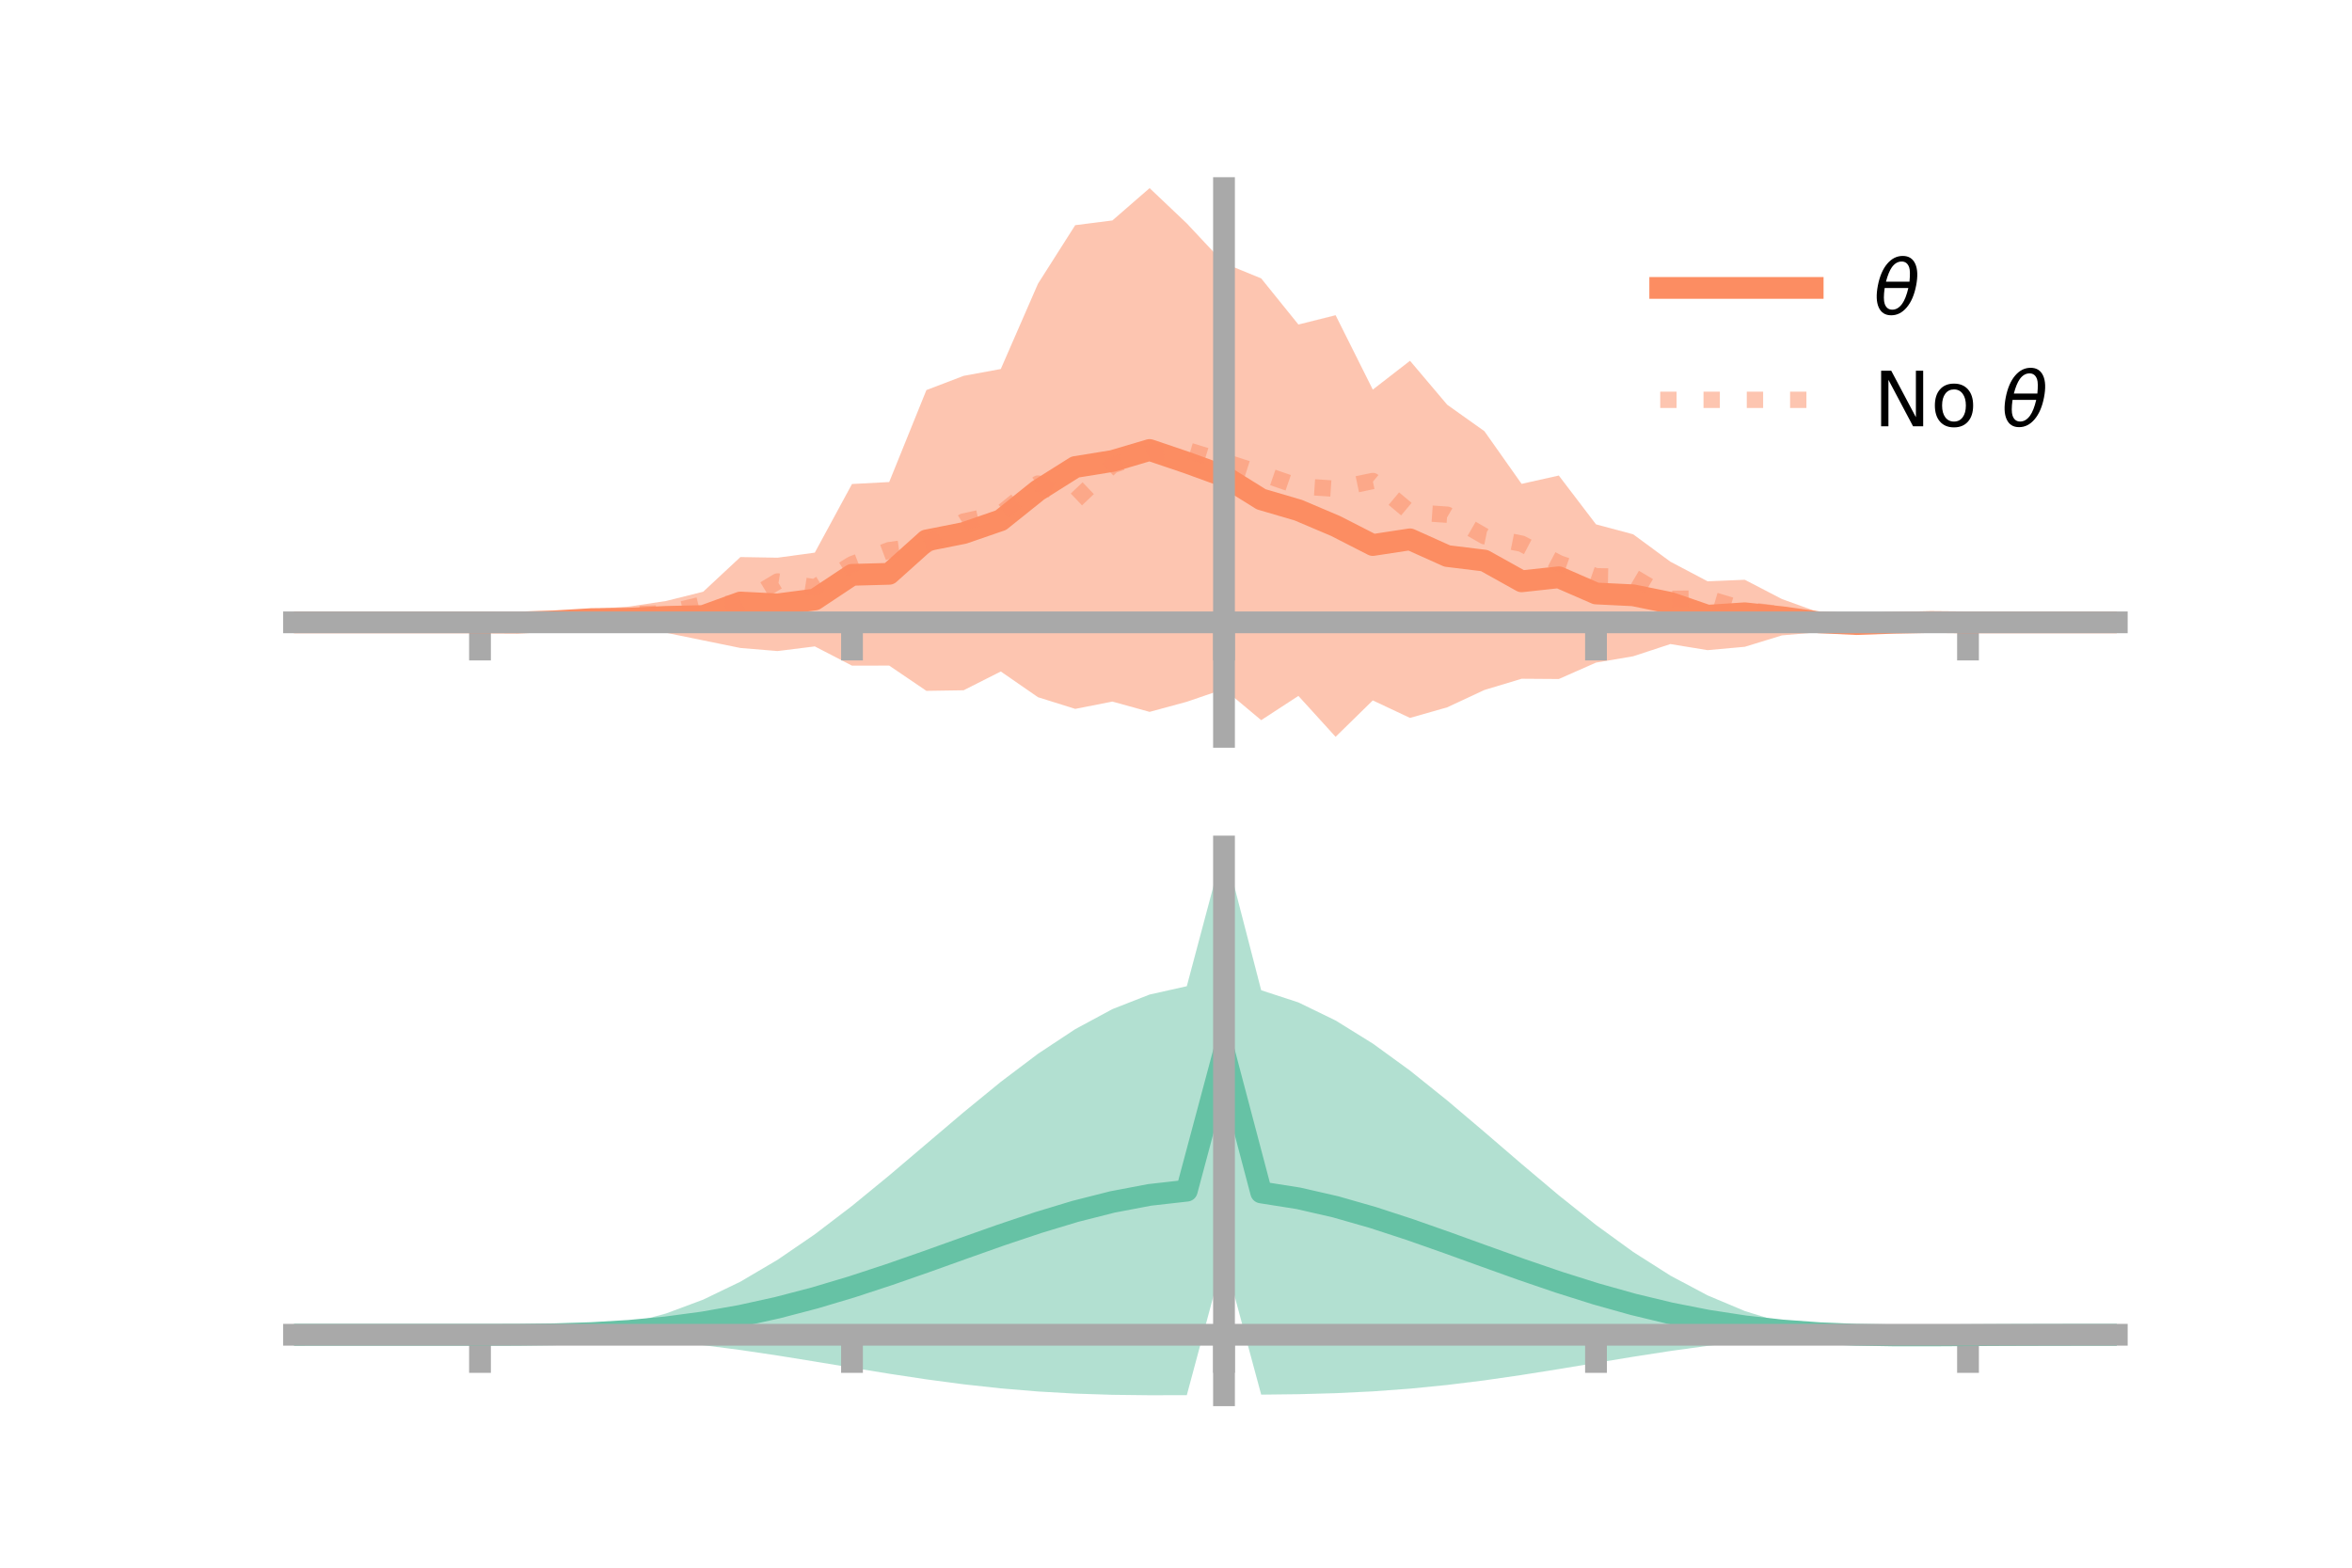 <?xml version="1.0" encoding="utf-8" standalone="no"?>
<!DOCTYPE svg PUBLIC "-//W3C//DTD SVG 1.1//EN"
  "http://www.w3.org/Graphics/SVG/1.1/DTD/svg11.dtd">
<!-- Created with matplotlib (https://matplotlib.org/) -->
<svg height="144pt" version="1.1" viewBox="0 0 216 144" width="216pt" xmlns="http://www.w3.org/2000/svg" xmlns:xlink="http://www.w3.org/1999/xlink">
 <defs>
  <style type="text/css">*{stroke-linecap:butt;stroke-linejoin:round;}</style>
 </defs>
 <g id="figure_1">
  <g id="patch_1">
   <path d="M 0 144 
L 216 144 
L 216 0 
L 0 0 
z
" style="fill:none;"/>
  </g>
  <g id="axes_1">
   <g id="patch_2">
    <path d="M 27 67.68 
L 194.4 67.68 
L 194.4 17.28 
L 27 17.28 
z
" style="fill:none;"/>
   </g>
   <g id="PolyCollection_1">
    <path clip-path="url(#pe14fa861c8)" d="M 27 57.167 
L 27 57.167 
L 30.416 57.167 
L 33.833 57.167 
L 37.249 57.167 
L 40.665 57.167 
L 44.082 57.167 
L 47.498 57.059 
L 50.914 56.559 
L 54.331 55.946 
L 57.747 55.718 
L 61.163 55.205 
L 64.58 54.353 
L 67.996 51.168 
L 71.412 51.227 
L 74.829 50.762 
L 78.245 44.458 
L 81.661 44.278 
L 85.078 35.83 
L 88.494 34.525 
L 91.91 33.895 
L 95.327 26.057 
L 98.743 20.684 
L 102.159 20.249 
L 105.576 17.28 
L 108.992 20.521 
L 112.408 24.173 
L 115.824 25.573 
L 119.241 29.809 
L 122.657 28.953 
L 126.073 35.787 
L 129.49 33.139 
L 132.906 37.177 
L 136.322 39.606 
L 139.739 44.445 
L 143.155 43.68 
L 146.571 48.164 
L 149.988 49.081 
L 153.404 51.594 
L 156.82 53.396 
L 160.237 53.255 
L 163.653 55.029 
L 167.069 56.26 
L 170.486 56.823 
L 173.902 56.871 
L 177.318 56.926 
L 180.735 57.167 
L 184.151 57.167 
L 187.567 57.167 
L 190.984 57.167 
L 194.4 57.167 
L 194.4 57.167 
L 194.4 57.167 
L 190.984 57.167 
L 187.567 57.167 
L 184.151 57.167 
L 180.735 57.167 
L 177.318 57.347 
L 173.902 57.541 
L 170.486 57.825 
L 167.069 58.072 
L 163.653 58.363 
L 160.237 59.411 
L 156.82 59.72 
L 153.404 59.16 
L 149.988 60.282 
L 146.571 60.863 
L 143.155 62.371 
L 139.739 62.347 
L 136.322 63.379 
L 132.906 64.972 
L 129.49 65.944 
L 126.073 64.336 
L 122.657 67.68 
L 119.241 63.922 
L 115.824 66.15 
L 112.408 63.292 
L 108.992 64.461 
L 105.576 65.389 
L 102.159 64.444 
L 98.743 65.114 
L 95.327 64.043 
L 91.91 61.679 
L 88.494 63.405 
L 85.078 63.458 
L 81.661 61.138 
L 78.245 61.143 
L 74.829 59.376 
L 71.412 59.803 
L 67.996 59.52 
L 64.58 58.822 
L 61.163 58.125 
L 57.747 57.937 
L 54.331 57.788 
L 50.914 57.587 
L 47.498 57.311 
L 44.082 57.167 
L 40.665 57.167 
L 37.249 57.167 
L 33.833 57.167 
L 30.416 57.167 
L 27 57.167 
z
" style="fill:#fc8d62;fill-opacity:0.5;"/>
   </g>
   <g id="matplotlib.axis_1">
    <g id="xtick_1">
     <g id="line2d_1">
      <defs>
       <path d="M 0 0 
L 0 3.5 
" id="m59f1de053a" style="stroke:#a9a9a9;stroke-width:2;"/>
      </defs>
      <g>
       <use style="fill:#a9a9a9;stroke:#a9a9a9;stroke-width:2;" x="44.082" xlink:href="#m59f1de053a" y="57.167"/>
      </g>
     </g>
    </g>
    <g id="xtick_2">
     <g id="line2d_2">
      <g>
       <use style="fill:#a9a9a9;stroke:#a9a9a9;stroke-width:2;" x="78.245" xlink:href="#m59f1de053a" y="57.167"/>
      </g>
     </g>
    </g>
    <g id="xtick_3">
     <g id="line2d_3">
      <g>
       <use style="fill:#a9a9a9;stroke:#a9a9a9;stroke-width:2;" x="112.408" xlink:href="#m59f1de053a" y="57.167"/>
      </g>
     </g>
    </g>
    <g id="xtick_4">
     <g id="line2d_4">
      <g>
       <use style="fill:#a9a9a9;stroke:#a9a9a9;stroke-width:2;" x="146.571" xlink:href="#m59f1de053a" y="57.167"/>
      </g>
     </g>
    </g>
    <g id="xtick_5">
     <g id="line2d_5">
      <g>
       <use style="fill:#a9a9a9;stroke:#a9a9a9;stroke-width:2;" x="180.735" xlink:href="#m59f1de053a" y="57.167"/>
      </g>
     </g>
    </g>
   </g>
   <g id="matplotlib.axis_2"/>
   <g id="line2d_6">
    <path clip-path="url(#pe14fa861c8)" d="M 27 57.167 
L 30.416 57.167 
L 33.833 57.167 
L 37.249 57.167 
L 40.665 57.167 
L 44.082 57.167 
L 47.498 57.185 
L 50.914 57.073 
L 54.331 56.867 
L 57.747 56.827 
L 61.163 56.665 
L 64.58 56.587 
L 67.996 55.344 
L 71.412 55.515 
L 74.829 55.069 
L 78.245 52.801 
L 81.661 52.708 
L 85.078 49.644 
L 88.494 48.965 
L 91.91 47.787 
L 95.327 45.05 
L 98.743 42.899 
L 102.159 42.346 
L 105.576 41.334 
L 108.992 42.491 
L 112.408 43.733 
L 115.824 45.862 
L 119.241 46.866 
L 122.657 48.316 
L 126.073 50.062 
L 129.49 49.541 
L 132.906 51.074 
L 136.322 51.492 
L 139.739 53.396 
L 143.155 53.025 
L 146.571 54.514 
L 149.988 54.681 
L 153.404 55.377 
L 156.82 56.558 
L 160.237 56.333 
L 163.653 56.696 
L 167.069 57.166 
L 170.486 57.324 
L 173.902 57.206 
L 177.318 57.137 
L 180.735 57.167 
L 184.151 57.167 
L 187.567 57.167 
L 190.984 57.167 
L 194.4 57.167 
" style="fill:none;stroke:#fc8d62;stroke-linecap:square;stroke-width:2;"/>
   </g>
   <g id="line2d_7">
    <path clip-path="url(#pe14fa861c8)" d="M 27 57.167 
L 30.416 57.167 
L 33.833 57.167 
L 37.249 57.167 
L 40.665 57.167 
L 44.082 57.167 
L 47.498 57.173 
L 50.914 57.166 
L 54.331 56.892 
L 57.747 56.434 
L 61.163 56.318 
L 64.58 55.507 
L 67.996 55.463 
L 71.412 53.411 
L 74.829 53.949 
L 78.245 51.828 
L 81.661 50.535 
L 85.078 50.061 
L 88.494 47.905 
L 91.91 47.16 
L 95.327 44.418 
L 98.743 45.98 
L 102.159 42.735 
L 105.576 41.614 
L 108.992 41.334 
L 112.408 42.381 
L 115.824 43.488 
L 119.241 44.667 
L 122.657 44.895 
L 126.073 44.182 
L 129.49 47.044 
L 132.906 47.277 
L 136.322 49.251 
L 139.739 49.94 
L 143.155 51.73 
L 146.571 52.93 
L 149.988 52.991 
L 153.404 55.008 
L 156.82 54.969 
L 160.237 55.991 
L 163.653 56.442 
L 167.069 57.001 
L 170.486 57.064 
L 173.902 57.06 
L 177.318 57.146 
L 180.735 57.167 
L 184.151 57.167 
L 187.567 57.167 
L 190.984 57.167 
L 194.4 57.167 
" style="fill:none;stroke:#fc8d62;stroke-dasharray:1.5,2.475;stroke-dashoffset:0;stroke-opacity:0.5;stroke-width:1.5;"/>
   </g>
   <g id="patch_3">
    <path d="M 112.408 67.68 
L 112.408 17.28 
" style="fill:none;stroke:#a9a9a9;stroke-linecap:square;stroke-linejoin:miter;stroke-width:2;"/>
   </g>
   <g id="patch_4">
    <path d="M 194.4 67.68 
L 194.4 17.28 
" style="fill:none;"/>
   </g>
   <g id="patch_5">
    <path d="M 27 57.167 
L 194.4 57.167 
" style="fill:none;stroke:#a9a9a9;stroke-linecap:square;stroke-linejoin:miter;stroke-width:2;"/>
   </g>
   <g id="patch_6">
    <path d="M 27 17.28 
L 194.4 17.28 
" style="fill:none;"/>
   </g>
   <g id="legend_1">
    <g id="line2d_8">
     <path d="M 152.47 26.449 
L 166.47 26.449 
" style="fill:none;stroke:#fc8d62;stroke-linecap:square;stroke-width:2;"/>
    </g>
    <g id="line2d_9"/>
    <g id="text_1">
     <!-- $\theta$ -->
     <g transform="translate(172.07 28.899)scale(0.07 -0.07)">
      <defs>
       <path d="M 45.516 34.672 
L 14.453 34.672 
Q 12.359 20.062 14.5 13.875 
Q 17.188 6.25 24.469 6.25 
Q 31.781 6.25 37.359 13.922 
Q 42.234 20.656 45.516 34.672 
z
M 47.016 42.969 
Q 48.344 56.844 46.625 61.719 
Q 43.953 69.438 36.766 69.438 
Q 29.297 69.438 23.828 61.812 
Q 19.531 55.672 16.156 42.969 
z
M 38.188 76.766 
Q 49.906 76.766 54.594 66.406 
Q 59.281 56.109 55.719 37.844 
Q 52.203 19.625 43.453 9.281 
Q 34.766 -1.125 23.047 -1.125 
Q 11.281 -1.125 6.641 9.281 
Q 2 19.625 5.516 37.844 
Q 9.078 56.109 17.719 66.406 
Q 26.422 76.766 38.188 76.766 
z
" id="DejaVuSans-Oblique-952"/>
      </defs>
      <use transform="translate(0 0.234)" xlink:href="#DejaVuSans-Oblique-952"/>
     </g>
    </g>
    <g id="line2d_10">
     <path d="M 152.47 36.724 
L 166.47 36.724 
" style="fill:none;stroke:#fc8d62;stroke-dasharray:1.5,2.475;stroke-dashoffset:0;stroke-opacity:0.5;stroke-width:1.5;"/>
    </g>
    <g id="line2d_11"/>
    <g id="text_2">
     <!-- No $\theta$ -->
     <g transform="translate(172.07 39.174)scale(0.07 -0.07)">
      <defs>
       <path d="M 9.812 72.906 
L 23.094 72.906 
L 55.422 11.922 
L 55.422 72.906 
L 64.984 72.906 
L 64.984 0 
L 51.703 0 
L 19.391 60.984 
L 19.391 0 
L 9.812 0 
z
" id="DejaVuSans-78"/>
       <path d="M 30.609 48.391 
Q 23.391 48.391 19.188 42.75 
Q 14.984 37.109 14.984 27.297 
Q 14.984 17.484 19.156 11.844 
Q 23.344 6.203 30.609 6.203 
Q 37.797 6.203 41.984 11.859 
Q 46.188 17.531 46.188 27.297 
Q 46.188 37.016 41.984 42.703 
Q 37.797 48.391 30.609 48.391 
z
M 30.609 56 
Q 42.328 56 49.016 48.375 
Q 55.719 40.766 55.719 27.297 
Q 55.719 13.875 49.016 6.219 
Q 42.328 -1.422 30.609 -1.422 
Q 18.844 -1.422 12.172 6.219 
Q 5.516 13.875 5.516 27.297 
Q 5.516 40.766 12.172 48.375 
Q 18.844 56 30.609 56 
z
" id="DejaVuSans-111"/>
       <path id="DejaVuSans-32"/>
      </defs>
      <use transform="translate(0 0.234)" xlink:href="#DejaVuSans-78"/>
      <use transform="translate(74.805 0.234)" xlink:href="#DejaVuSans-111"/>
      <use transform="translate(135.986 0.234)" xlink:href="#DejaVuSans-32"/>
      <use transform="translate(167.773 0.234)" xlink:href="#DejaVuSans-Oblique-952"/>
     </g>
    </g>
   </g>
  </g>
  <g id="axes_2">
   <g id="patch_7">
    <path d="M 27 128.16 
L 194.4 128.16 
L 194.4 77.76 
L 27 77.76 
z
" style="fill:none;"/>
   </g>
   <g id="PolyCollection_2">
    <path clip-path="url(#p1d9bd3736e)" d="M 27 122.61 
L 27 122.603 
L 30.416 122.605 
L 33.833 122.606 
L 37.249 122.606 
L 40.665 122.606 
L 44.082 122.606 
L 47.498 122.588 
L 50.914 122.466 
L 54.331 122.151 
L 57.747 121.565 
L 61.163 120.652 
L 64.58 119.377 
L 67.996 117.728 
L 71.412 115.716 
L 74.829 113.377 
L 78.245 110.77 
L 81.661 107.97 
L 85.078 105.069 
L 88.494 102.168 
L 91.91 99.374 
L 95.327 96.794 
L 98.743 94.535 
L 102.159 92.693 
L 105.576 91.354 
L 108.992 90.589 
L 112.408 77.76 
L 115.824 90.96 
L 119.241 92.077 
L 122.657 93.737 
L 126.073 95.856 
L 129.49 98.339 
L 132.906 101.081 
L 136.322 103.977 
L 139.739 106.916 
L 143.155 109.796 
L 146.571 112.518 
L 149.988 114.999 
L 153.404 117.172 
L 156.82 118.988 
L 160.237 120.426 
L 163.653 121.485 
L 167.069 122.18 
L 170.486 122.49 
L 173.902 122.506 
L 177.318 122.518 
L 180.735 122.546 
L 184.151 122.568 
L 187.567 122.584 
L 190.984 122.594 
L 194.4 122.6 
L 194.4 122.616 
L 194.4 122.616 
L 190.984 122.628 
L 187.567 122.65 
L 184.151 122.687 
L 180.735 122.743 
L 177.318 122.809 
L 173.902 122.815 
L 170.486 122.715 
L 167.069 122.742 
L 163.653 122.935 
L 160.237 123.234 
L 156.82 123.624 
L 153.404 124.095 
L 149.988 124.625 
L 146.571 125.188 
L 143.155 125.757 
L 139.739 126.3 
L 136.322 126.794 
L 132.906 127.216 
L 129.49 127.555 
L 126.073 127.805 
L 122.657 127.971 
L 119.241 128.064 
L 115.824 128.105 
L 112.408 115.436 
L 108.992 128.152 
L 105.576 128.16 
L 102.159 128.12 
L 98.743 128.01 
L 95.327 127.815 
L 91.91 127.529 
L 88.494 127.155 
L 85.078 126.701 
L 81.661 126.185 
L 78.245 125.63 
L 74.829 125.063 
L 71.412 124.512 
L 67.996 124.004 
L 64.58 123.563 
L 61.163 123.203 
L 57.747 122.933 
L 54.331 122.753 
L 50.914 122.652 
L 47.498 122.612 
L 44.082 122.606 
L 40.665 122.606 
L 37.249 122.606 
L 33.833 122.606 
L 30.416 122.607 
L 27 122.61 
z
" style="fill:#66c2a5;fill-opacity:0.5;"/>
   </g>
   <g id="matplotlib.axis_3">
    <g id="xtick_6">
     <g id="line2d_12">
      <g>
       <use style="fill:#a9a9a9;stroke:#a9a9a9;stroke-width:2;" x="44.082" xlink:href="#m59f1de053a" y="122.606"/>
      </g>
     </g>
    </g>
    <g id="xtick_7">
     <g id="line2d_13">
      <g>
       <use style="fill:#a9a9a9;stroke:#a9a9a9;stroke-width:2;" x="78.245" xlink:href="#m59f1de053a" y="122.606"/>
      </g>
     </g>
    </g>
    <g id="xtick_8">
     <g id="line2d_14">
      <g>
       <use style="fill:#a9a9a9;stroke:#a9a9a9;stroke-width:2;" x="112.408" xlink:href="#m59f1de053a" y="122.606"/>
      </g>
     </g>
    </g>
    <g id="xtick_9">
     <g id="line2d_15">
      <g>
       <use style="fill:#a9a9a9;stroke:#a9a9a9;stroke-width:2;" x="146.571" xlink:href="#m59f1de053a" y="122.606"/>
      </g>
     </g>
    </g>
    <g id="xtick_10">
     <g id="line2d_16">
      <g>
       <use style="fill:#a9a9a9;stroke:#a9a9a9;stroke-width:2;" x="180.735" xlink:href="#m59f1de053a" y="122.606"/>
      </g>
     </g>
    </g>
   </g>
   <g id="matplotlib.axis_4"/>
   <g id="line2d_17">
    <path clip-path="url(#p1d9bd3736e)" d="M 27 122.607 
L 30.416 122.606 
L 33.833 122.606 
L 37.249 122.606 
L 40.665 122.606 
L 44.082 122.606 
L 47.498 122.6 
L 50.914 122.559 
L 54.331 122.452 
L 57.747 122.249 
L 61.163 121.928 
L 64.58 121.47 
L 67.996 120.866 
L 71.412 120.114 
L 74.829 119.22 
L 78.245 118.2 
L 81.661 117.077 
L 85.078 115.885 
L 88.494 114.661 
L 91.91 113.451 
L 95.327 112.305 
L 98.743 111.272 
L 102.159 110.406 
L 105.576 109.757 
L 108.992 109.371 
L 112.408 96.598 
L 115.824 109.532 
L 119.241 110.071 
L 122.657 110.854 
L 126.073 111.831 
L 129.49 112.947 
L 132.906 114.149 
L 136.322 115.385 
L 139.739 116.608 
L 143.155 117.776 
L 146.571 118.853 
L 149.988 119.812 
L 153.404 120.633 
L 156.82 121.306 
L 160.237 121.83 
L 163.653 122.21 
L 167.069 122.461 
L 170.486 122.603 
L 173.902 122.661 
L 177.318 122.664 
L 180.735 122.644 
L 184.151 122.627 
L 187.567 122.617 
L 190.984 122.611 
L 194.4 122.608 
" style="fill:none;stroke:#66c2a5;stroke-linecap:square;stroke-width:2;"/>
   </g>
   <g id="patch_8">
    <path d="M 112.408 128.16 
L 112.408 77.76 
" style="fill:none;stroke:#a9a9a9;stroke-linecap:square;stroke-linejoin:miter;stroke-width:2;"/>
   </g>
   <g id="patch_9">
    <path d="M 194.4 128.16 
L 194.4 77.76 
" style="fill:none;"/>
   </g>
   <g id="patch_10">
    <path d="M 27 122.606 
L 194.4 122.606 
" style="fill:none;stroke:#a9a9a9;stroke-linecap:square;stroke-linejoin:miter;stroke-width:2;"/>
   </g>
   <g id="patch_11">
    <path d="M 27 77.76 
L 194.4 77.76 
" style="fill:none;"/>
   </g>
  </g>
 </g>
 <defs>
  <clipPath id="pe14fa861c8">
   <rect height="50.4" width="167.4" x="27" y="17.28"/>
  </clipPath>
  <clipPath id="p1d9bd3736e">
   <rect height="50.4" width="167.4" x="27" y="77.76"/>
  </clipPath>
 </defs>
</svg>
